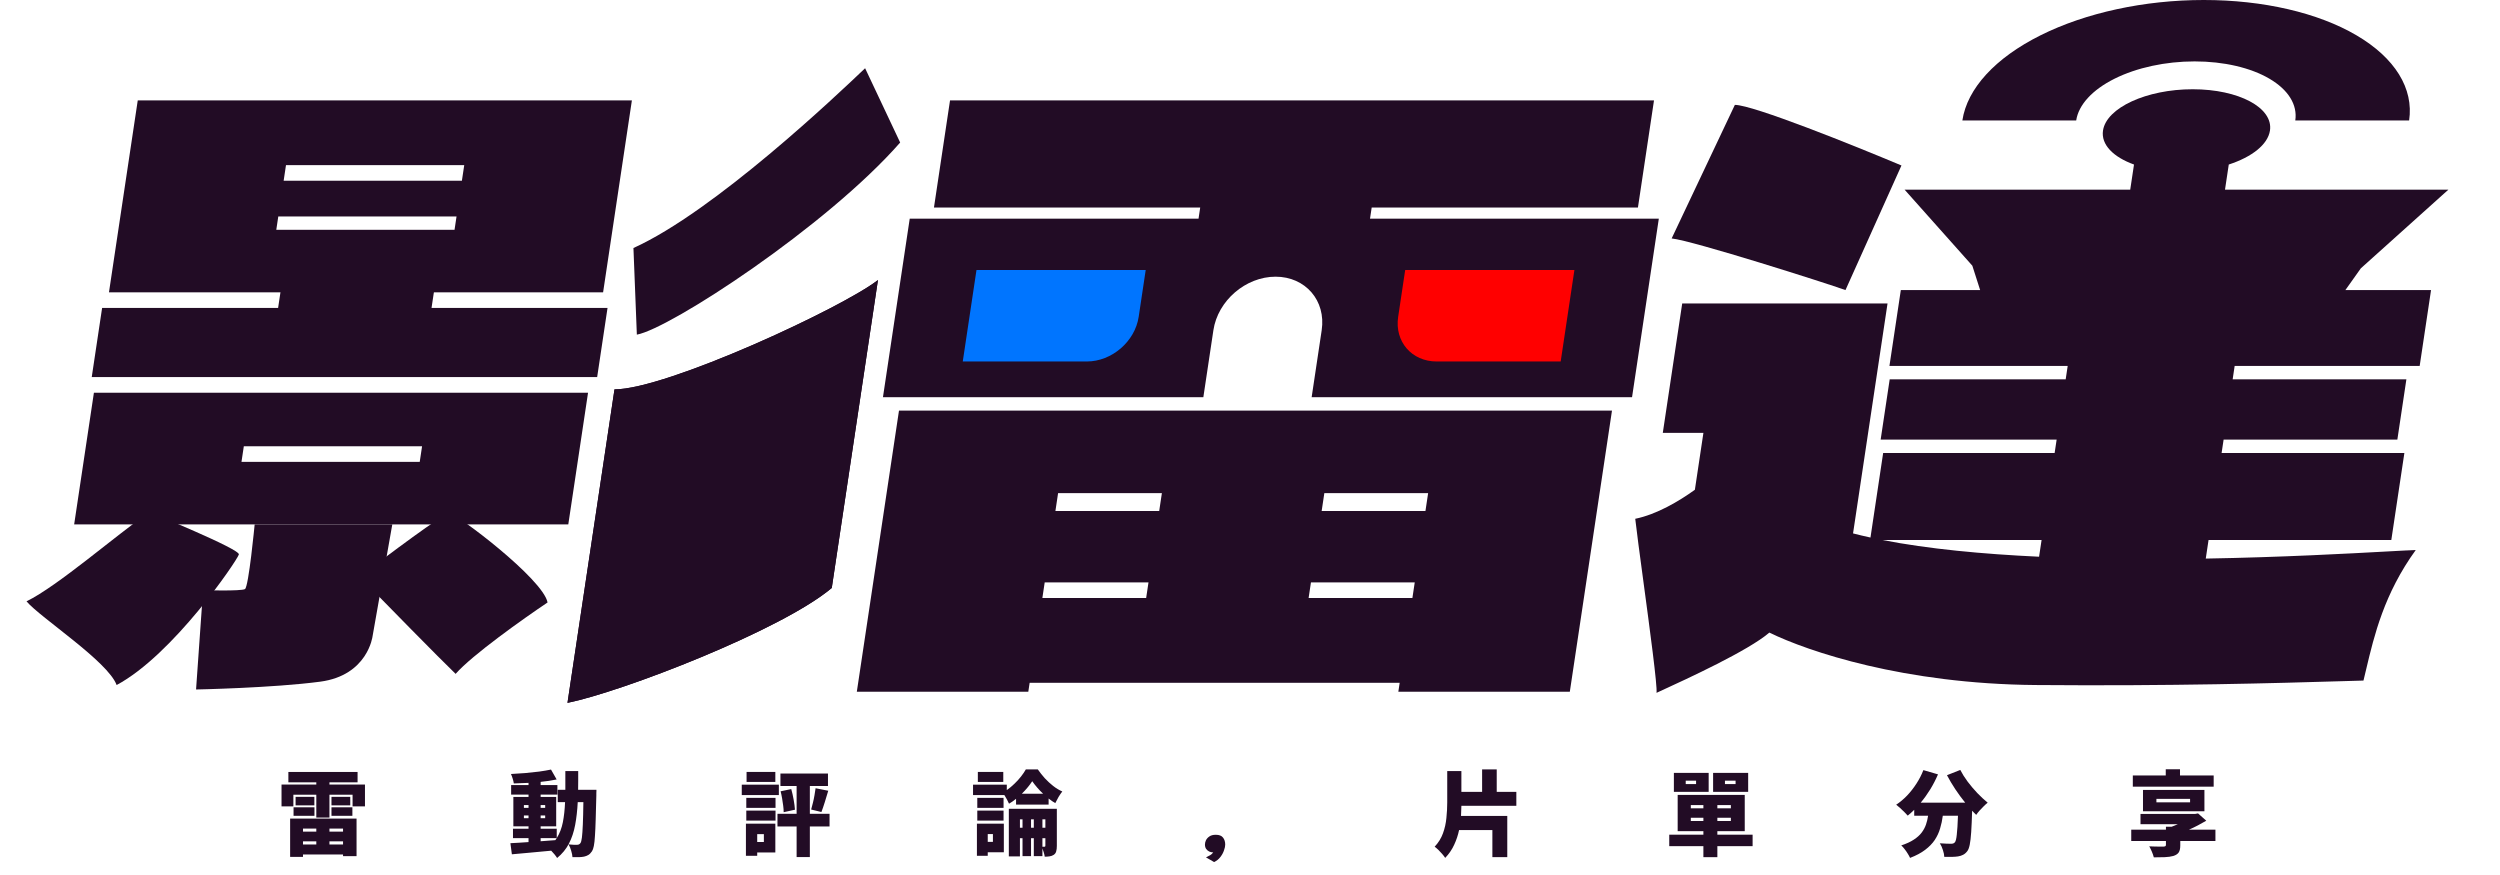 <svg width="1108" height="388" viewBox="0 0 1108 388" fill="none" xmlns="http://www.w3.org/2000/svg">
<path d="M161.755 347.71V357.386H156.261V352.22H146.011V362.347H140.189V352.22H130.021V357.386H124.773V347.71H140.189V346.726H127.807V342.134H158.475V346.726H146.011V347.71H161.755ZM139.328 353.163V356.935H131.005V353.163H139.328ZM155.236 353.163V356.935H146.913V353.163H155.236ZM130.103 357.796H139.369V361.568H130.103V357.796ZM146.913 357.796H156.179V361.568H146.913V357.796ZM128.586 362.798H158.024V379.444H152.038V378.706H134.285V379.772H128.586V362.798ZM134.285 367.226V368.579H140.189V367.226H134.285ZM152.038 367.226H146.011V368.579H152.038V367.226ZM152.038 374.278V372.884H146.011V374.278H152.038ZM140.189 374.278V372.884H134.285V374.278H140.189Z" fill="#220C25"/>
<path d="M264.337 350.047C264.337 350.047 264.337 350.211 264.337 350.539C264.337 350.867 264.324 351.236 264.296 351.646C264.296 352.028 264.296 352.343 264.296 352.589C264.214 356.743 264.119 360.283 264.009 363.208C263.927 366.132 263.818 368.551 263.681 370.465C263.572 372.351 263.408 373.84 263.189 374.934C262.971 376 262.697 376.779 262.369 377.271C261.85 378.036 261.317 378.583 260.77 378.911C260.224 379.239 259.595 379.485 258.884 379.649C258.228 379.785 257.449 379.867 256.547 379.895C255.645 379.922 254.702 379.922 253.718 379.895C253.664 379.075 253.472 378.118 253.144 377.025C252.844 375.959 252.461 375.029 251.996 374.237C252.816 374.319 253.554 374.373 254.21 374.401C254.894 374.401 255.44 374.401 255.85 374.401C256.424 374.401 256.889 374.155 257.244 373.663C257.518 373.307 257.736 372.487 257.9 371.203C258.064 369.918 258.201 368.005 258.31 365.463C258.42 362.921 258.502 359.6 258.556 355.5H256.055C255.864 359.19 255.481 362.565 254.907 365.627C254.333 368.688 253.418 371.435 252.16 373.868C250.903 376.3 249.154 378.432 246.912 380.264C246.639 379.799 246.256 379.266 245.764 378.665C245.3 378.091 244.808 377.544 244.288 377.025C241.172 377.325 238.084 377.612 235.022 377.886C231.988 378.159 229.269 378.405 226.863 378.624L226.207 373.704C227.328 373.649 228.572 373.581 229.938 373.499C231.305 373.417 232.74 373.321 234.243 373.212V371.449H227.355V367.308H234.243V366.242H227.519V353.204H234.243V352.179H226.535V347.956H234.243V346.972C232.057 347.081 229.884 347.163 227.724 347.218C227.642 346.616 227.478 345.919 227.232 345.127C226.986 344.307 226.727 343.61 226.453 343.036C228.503 342.926 230.594 342.79 232.726 342.626C234.886 342.434 236.949 342.216 238.917 341.97C240.885 341.696 242.648 341.396 244.206 341.068L246.707 345.455C245.641 345.673 244.507 345.878 243.304 346.07C242.129 346.234 240.899 346.384 239.614 346.521V347.956H247.035V352.179H239.614V353.204H246.502V366.242H239.614V367.308H246.748V371.449C248.033 369.399 248.935 367.062 249.454 364.438C249.974 361.786 250.302 358.807 250.438 355.5H247.199V350.047H250.561V341.724H256.26C256.26 343.172 256.26 344.594 256.26 345.988C256.26 347.382 256.247 348.735 256.219 350.047H264.337ZM232.193 358.042H234.243V356.812H232.193V358.042ZM239.614 356.812V358.042H241.623V356.812H239.614ZM234.243 362.634V361.404H232.193V362.634H234.243ZM241.623 361.404H239.614V362.634H241.623V361.404ZM239.614 372.843C240.708 372.761 241.787 372.679 242.853 372.597C243.947 372.515 245.04 372.433 246.133 372.351C246.243 372.214 246.338 372.077 246.42 371.941C246.53 371.777 246.639 371.613 246.748 371.449H239.614V372.843Z" fill="#220C25"/>
<path d="M343.631 346.562H330.88V342.134H343.631V346.562ZM367.657 366.283H358.924V379.854H353.061V366.283H344.574V360.666H353.061V348.366H345.886V342.831H366.96V348.366H358.924V360.666H367.657V366.283ZM345.189 352.384H328.748V347.751H345.189V352.384ZM359.498 358.78C359.772 357.905 360.031 356.921 360.277 355.828C360.551 354.734 360.783 353.627 360.974 352.507C361.193 351.359 361.357 350.306 361.466 349.35L367.083 350.457C366.564 352.179 366.045 353.887 365.525 355.582C365.006 357.249 364.514 358.684 364.049 359.887L359.498 358.78ZM350.683 349.719C351.093 351.167 351.449 352.739 351.749 354.434C352.05 356.128 352.241 357.604 352.323 358.862L347.321 359.969C347.321 359.121 347.253 358.165 347.116 357.099C346.98 356.033 346.816 354.939 346.624 353.819C346.433 352.698 346.214 351.659 345.968 350.703L350.683 349.719ZM330.757 353.614H343.713V358.042H330.757V353.614ZM330.757 359.272H343.713V363.7H330.757V359.272ZM343.631 377.804H335.595V379.28H330.593V365.053H343.631V377.804ZM335.595 369.686V373.171H338.547V369.686H335.595Z" fill="#220C25"/>
<path d="M450.313 354.024C449.794 354.434 449.275 354.83 448.755 355.213C448.263 355.568 447.744 355.896 447.197 356.197C446.979 355.65 446.678 355.035 446.295 354.352C445.913 353.641 445.53 352.985 445.147 352.384H431.248V347.751H446.213V350.17C447.389 349.35 448.509 348.42 449.575 347.382C450.669 346.343 451.653 345.263 452.527 344.143C453.402 343.022 454.113 341.97 454.659 340.986H459.948C460.878 342.325 461.916 343.637 463.064 344.922C464.24 346.179 465.483 347.327 466.795 348.366C468.107 349.377 469.447 350.183 470.813 350.785C470.267 351.468 469.706 352.288 469.132 353.245C468.586 354.201 468.107 355.103 467.697 355.951C467.205 355.65 466.713 355.336 466.221 355.008C465.729 354.652 465.237 354.283 464.745 353.901V356.607H450.313V354.024ZM444.655 346.562H433.38V342.134H444.655V346.562ZM462.285 351.769C461.329 350.867 460.44 349.937 459.62 348.981C458.8 348.024 458.09 347.108 457.488 346.234C456.313 348.038 454.782 349.883 452.896 351.769H462.285ZM444.778 358.042H433.134V353.614H444.778V358.042ZM468.394 374.893C468.394 375.877 468.299 376.683 468.107 377.312C467.943 377.968 467.574 378.487 467 378.87C466.454 379.225 465.852 379.444 465.196 379.526C464.54 379.635 463.816 379.69 463.023 379.69C462.969 379.143 462.832 378.528 462.613 377.845C462.422 377.189 462.217 376.574 461.998 376V379.444H458.185V371.49H456.955V379.444H453.183V371.49H452.035V379.567H447.115V358.452H468.394V374.893ZM433.134 359.272H444.778V363.7H433.134V359.272ZM458.185 366.857V363.126H456.955V366.857H458.185ZM453.183 366.857V363.126H452.035V366.857H453.183ZM461.998 363.126V366.857H463.31V363.126H461.998ZM444.901 377.722H437.767V379.28H432.97V365.053H444.901V377.722ZM437.767 369.645V373.13H440.063V369.645H437.767ZM461.998 375.262H462.941C463.187 375.262 463.31 375.111 463.31 374.811V371.49H461.998V375.262Z" fill="#220C25"/>
<path d="M538.094 382.068L534.486 379.977C535.115 379.703 535.73 379.389 536.331 379.034C536.933 378.678 537.384 378.255 537.684 377.763H537.479C536.987 377.763 536.468 377.64 535.921 377.394C535.402 377.148 534.951 376.765 534.568 376.246C534.213 375.726 534.035 375.07 534.035 374.278C534.035 373.676 534.186 373.048 534.486 372.392C534.814 371.736 535.32 371.175 536.003 370.711C536.714 370.219 537.657 369.973 538.832 369.973C540.336 369.973 541.402 370.383 542.03 371.203C542.686 372.023 543.014 373.061 543.014 374.319C543.014 375.029 542.837 375.877 542.481 376.861C542.153 377.872 541.62 378.856 540.882 379.813C540.172 380.769 539.242 381.521 538.094 382.068Z" fill="#220C25"/>
<path d="M647.687 357.14C647.66 357.878 647.633 358.616 647.605 359.354C647.605 360.092 647.578 360.843 647.523 361.609H668.023V379.895H661.422V367.882H646.662C646.198 370.123 645.473 372.296 644.489 374.401C643.533 376.505 642.207 378.446 640.512 380.223C640.184 379.703 639.747 379.129 639.2 378.501C638.654 377.872 638.08 377.257 637.478 376.656C636.877 376.082 636.33 375.617 635.838 375.262C637.506 373.485 638.736 371.503 639.528 369.317C640.321 367.13 640.827 364.861 641.045 362.511C641.291 360.16 641.414 357.878 641.414 355.664V341.724H647.687V350.949H656.871V340.986H663.349V350.949H672.041V357.14H647.687Z" fill="#220C25"/>
<path d="M774.787 350.949H759.248V342.544H774.787V350.949ZM757.28 350.949H741.864V342.544H757.28V350.949ZM769.211 345.988H764.496V347.505H769.211V345.988ZM751.704 345.988H747.112V347.505H751.704V345.988ZM776.755 375.016H761.134V379.895H754.943V375.016H739.814V369.932H754.943V368.374H743.545V352.302H773.27V368.374H761.134V369.932H776.755V375.016ZM749.367 358.247H754.943V356.812H749.367V358.247ZM767.12 356.812H761.134V358.247H767.12V356.812ZM754.943 363.864V362.429H749.367V363.864H754.943ZM767.12 362.429H761.134V363.864H767.12V362.429Z" fill="#220C25"/>
<path d="M868.8 341.232C869.648 342.899 870.727 344.621 872.039 346.398C873.379 348.174 874.814 349.869 876.344 351.482C877.902 353.094 879.433 354.516 880.936 355.746C880.417 356.156 879.829 356.689 879.173 357.345C878.517 357.973 877.889 358.629 877.287 359.313C876.713 359.969 876.235 360.584 875.852 361.158C875.579 360.857 875.278 360.556 874.95 360.256C874.65 359.955 874.349 359.641 874.048 359.313C873.939 363.139 873.802 366.283 873.638 368.743C873.474 371.175 873.255 373.061 872.982 374.401C872.709 375.74 872.34 376.697 871.875 377.271C871.274 378.036 870.645 378.569 869.989 378.87C869.361 379.198 868.623 379.43 867.775 379.567C867.065 379.676 866.163 379.744 865.069 379.772C864.003 379.799 862.883 379.799 861.707 379.772C861.68 378.897 861.475 377.886 861.092 376.738C860.737 375.59 860.286 374.592 859.739 373.745C860.778 373.827 861.734 373.881 862.609 373.909C863.511 373.936 864.222 373.95 864.741 373.95C865.097 373.95 865.397 373.909 865.643 373.827C865.889 373.745 866.135 373.581 866.381 373.335C866.764 372.925 867.051 371.804 867.242 369.973C867.461 368.141 867.639 365.326 867.775 361.527H861.051C860.805 363.467 860.409 365.34 859.862 367.144C859.343 368.948 858.55 370.656 857.484 372.269C856.418 373.854 854.997 375.316 853.22 376.656C851.471 377.995 849.243 379.184 846.537 380.223C846.291 379.649 845.95 379.02 845.512 378.337C845.102 377.653 844.638 376.984 844.118 376.328C843.626 375.672 843.134 375.125 842.642 374.688C844.884 373.95 846.729 373.102 848.177 372.146C849.653 371.189 850.815 370.15 851.662 369.03C852.51 367.909 853.152 366.72 853.589 365.463C854.027 364.178 854.341 362.866 854.532 361.527H848.382V358.903C847.918 359.367 847.439 359.818 846.947 360.256C846.483 360.693 846.004 361.103 845.512 361.486C845.157 361.048 844.665 360.529 844.036 359.928C843.408 359.299 842.765 358.684 842.109 358.083C841.453 357.481 840.879 357.003 840.387 356.648C842.082 355.527 843.695 354.174 845.225 352.589C846.756 350.976 848.136 349.213 849.366 347.3C850.624 345.359 851.649 343.364 852.441 341.314L858.919 343.2C857.963 345.441 856.828 347.641 855.516 349.801C854.204 351.933 852.783 353.914 851.252 355.746H870.973C869.47 353.887 868.021 351.919 866.627 349.842C865.233 347.737 863.99 345.646 862.896 343.569L868.8 341.232Z" fill="#220C25"/>
<path d="M981.099 348.653H945.265V343.692H959.861V340.945H966.175V343.692H981.099V348.653ZM949.775 359.559V350.088H976.999V359.559H949.775ZM955.72 355.582H970.644V354.065H955.72V355.582ZM981.878 372.72H966.298V374.688C966.298 376.082 966.066 377.12 965.601 377.804C965.137 378.487 964.344 379.006 963.223 379.362C962.13 379.662 960.859 379.84 959.41 379.895C957.962 379.949 956.349 379.977 954.572 379.977C954.381 379.211 954.094 378.378 953.711 377.476C953.328 376.574 952.946 375.781 952.563 375.098C953.274 375.125 954.067 375.152 954.941 375.18C955.843 375.207 956.663 375.221 957.401 375.221C958.139 375.221 958.617 375.221 958.836 375.221C959.246 375.193 959.533 375.125 959.697 375.016C959.861 374.906 959.943 374.701 959.943 374.401V372.72H944.568V367.718H959.943V366.406H962.485C962.95 366.242 963.401 366.064 963.838 365.873C964.303 365.681 964.754 365.49 965.191 365.299H948.668V360.748H972.817L974.17 360.502L977.819 363.741C976.671 364.424 975.441 365.107 974.129 365.791C972.845 366.474 971.505 367.116 970.111 367.718H981.878V372.72Z" fill="#220C25"/>
<path d="M112.869 232.4H173.869L165.118 282C165.118 282 163 299.325 141.912 302.121C120.825 304.916 86.893 305.582 86.893 305.582L89.994 261.574C89.994 261.574 106.92 262.069 108.568 261.08C110.216 260.091 112.869 232.4 112.869 232.4Z" fill="#220C25"/>
<path fill-rule="evenodd" clip-rule="evenodd" d="M192.74 126.584H124.74L123.257 136.473H45.257L40.659 167.13H264.659L269.257 136.473H191.257L192.74 126.584Z" fill="#220C25"/>
<path fill-rule="evenodd" clip-rule="evenodd" d="M80.621 174.053H41.621L32.869 232.401H71.869H102.869H181.869H187.869H251.869L260.621 174.053H196.621H190.621H111.621H80.621ZM108.061 197.788L107.022 204.71H186.022L187.061 197.788H108.061Z" fill="#220C25"/>
<path fill-rule="evenodd" clip-rule="evenodd" d="M61.051 44.502H100.052H131.052H210.052H216.052H280.052L267.295 129.551H203.295H197.295H118.295H87.295H48.295L61.051 44.502ZM125.712 80.104L126.75 73.182H205.75L204.712 80.104H125.712ZM123.338 95.927L122.449 101.861H201.449L202.338 95.927H123.338Z" fill="#220C25"/>
<path d="M251.503 311.516L272.343 172.57C295.343 172.57 373.257 136.474 389.111 124.112L368.642 260.585C346.324 279.375 275.745 306.571 251.503 311.516Z" fill="#220C25"/>
<path d="M383.415 30.238L398.953 63.17C366.334 100.372 296.899 145.675 282.251 148.314L280.741 109.918C316.727 93.646 371.255 41.827 383.415 30.238Z" fill="#220C25"/>
<path d="M251.503 311.516L272.343 172.57C295.343 172.57 373.257 136.474 389.111 124.112L368.642 260.585C346.324 279.375 275.745 306.571 251.503 311.516Z" fill="#220C25"/>
<path d="M201.932 298.66C209.177 290.353 232.115 274.101 242.678 267.014C240.735 256.63 202.111 227.456 199.111 227.456C196.711 227.456 171.626 246.246 159.384 255.641C170.653 267.178 194.94 291.935 201.932 298.66Z" fill="#220C25"/>
<path d="M11.752 266.519C17.906 273.791 47.832 293.131 51.69 303.604C76.692 290.253 104.913 248.673 105.867 245.751C106.63 243.412 66.186 226.961 66.186 226.961C50.857 237.644 25.79 259.596 11.752 266.519Z" fill="#220C25"/>
<path fill-rule="evenodd" clip-rule="evenodd" d="M714.434 181.965H398.434L395.468 201.744L392.946 218.556L391.759 226.467L387.013 258.113L385.975 265.036L380.338 302.615L379.745 306.571H455.745L456.338 302.615H620.338L619.745 306.571H695.745L696.338 302.615L701.975 265.036L703.013 258.113L707.759 226.467L708.946 218.556L711.468 201.744L714.434 181.965ZM627.013 258.113L625.975 265.036H579.975L581.013 258.113H627.013ZM509.013 258.113L507.975 265.036H461.975L463.013 258.113H509.013ZM585.759 226.467H631.759L632.946 218.556H586.946L585.759 226.467ZM514.946 218.556L513.759 226.467H467.759L468.946 218.556H514.946Z" fill="#220C25"/>
<path fill-rule="evenodd" clip-rule="evenodd" d="M421.052 44.502H733.052L725.932 91.972H607.932L607.19 96.916H735.19L723.324 176.031H581.324L585.774 146.363C587.74 133.255 578.588 122.629 565.334 122.629C552.079 122.629 539.74 133.255 537.774 146.363L533.324 176.031H391.324L403.19 96.916H531.19L531.932 91.972H413.932L421.052 44.502Z" fill="#220C25"/>
<path d="M622.779 119.662H697.779L691.697 160.208H636.697C625.651 160.208 618.025 151.353 619.664 140.429L622.779 119.662Z" fill="#FF0000"/>
<path d="M507.779 119.662H432.779L426.697 160.208H481.697C492.743 160.208 503.025 151.353 504.664 140.429L507.779 119.662Z" fill="#0075FF"/>
<path d="M740.876 105.678L768.894 46.48C776.897 46.48 821.45 64.389 842.726 73.343L817.915 128.562C809.663 125.577 750.296 106.673 740.876 105.678Z" fill="#220C25"/>
<path fill-rule="evenodd" clip-rule="evenodd" d="M1006.05 57.853C1005.11 64.101 997.951 69.617 987.79 72.918L986.118 84.06H1085.12L1046.32 118.92L1039.47 128.562H1077.44L1072.4 162.186H990.401L989.511 168.12H1066.51L1062.51 194.821H985.506L984.616 200.755H1065.62L1059.83 239.323H978.831L977.595 247.564C1011.56 246.964 1041.26 245.33 1057.97 244.41C1064.07 244.075 1068.44 243.834 1070.66 243.773C1056.64 263.134 1052.23 281.711 1048.75 296.369C1048.32 298.184 1047.9 299.938 1047.49 301.626C1044.74 301.705 1041.81 301.791 1038.69 301.882C1008.99 302.756 962.754 304.117 902.19 303.604C843.764 303.11 801.415 288.77 784.176 280.364C774.892 288.359 747.751 300.827 735.877 306.281C735.266 306.562 734.696 306.824 734.171 307.065C734.606 304.166 731.192 278.804 728.29 257.242C726.738 245.712 725.333 235.269 724.74 229.928C734.187 228.007 744.109 222.166 751.17 217.063L754.951 191.854H736.951L745.554 134.496H836.554L828.692 186.909L827.951 191.854L821.269 236.405C823.764 237.049 826.341 237.66 828.994 238.238L834.616 200.755H910.616L911.506 194.821H833.506L837.511 168.12H915.511L916.401 162.186H837.401L842.444 128.562H877.599L874.137 117.758L844.118 84.06H944.118L945.79 72.918C936.619 69.617 931.112 64.101 932.049 57.853C933.565 47.749 951.359 39.558 971.793 39.558C992.228 39.558 1007.56 47.749 1006.05 57.853ZM834.248 239.323C854.557 243.296 878.709 245.568 903.719 246.739L904.831 239.323H834.248Z" fill="#220C25"/>
<path d="M1067.72 53.403C1069.84 39.239 1061.45 25.656 1044.38 15.641C1027.32 5.626 1002.98 1.0693e-06 976.726 0C950.47 -1.0693e-06 924.445 5.626 904.377 15.641C884.309 25.656 871.841 39.239 869.717 53.403L920.168 53.403C921.209 46.457 927.323 39.796 937.165 34.885C947.006 29.973 959.769 27.214 972.645 27.214C985.521 27.214 997.455 29.973 1005.82 34.885C1014.19 39.796 1018.31 46.457 1017.27 53.403H1067.72Z" fill="#220C25"/>
</svg>
